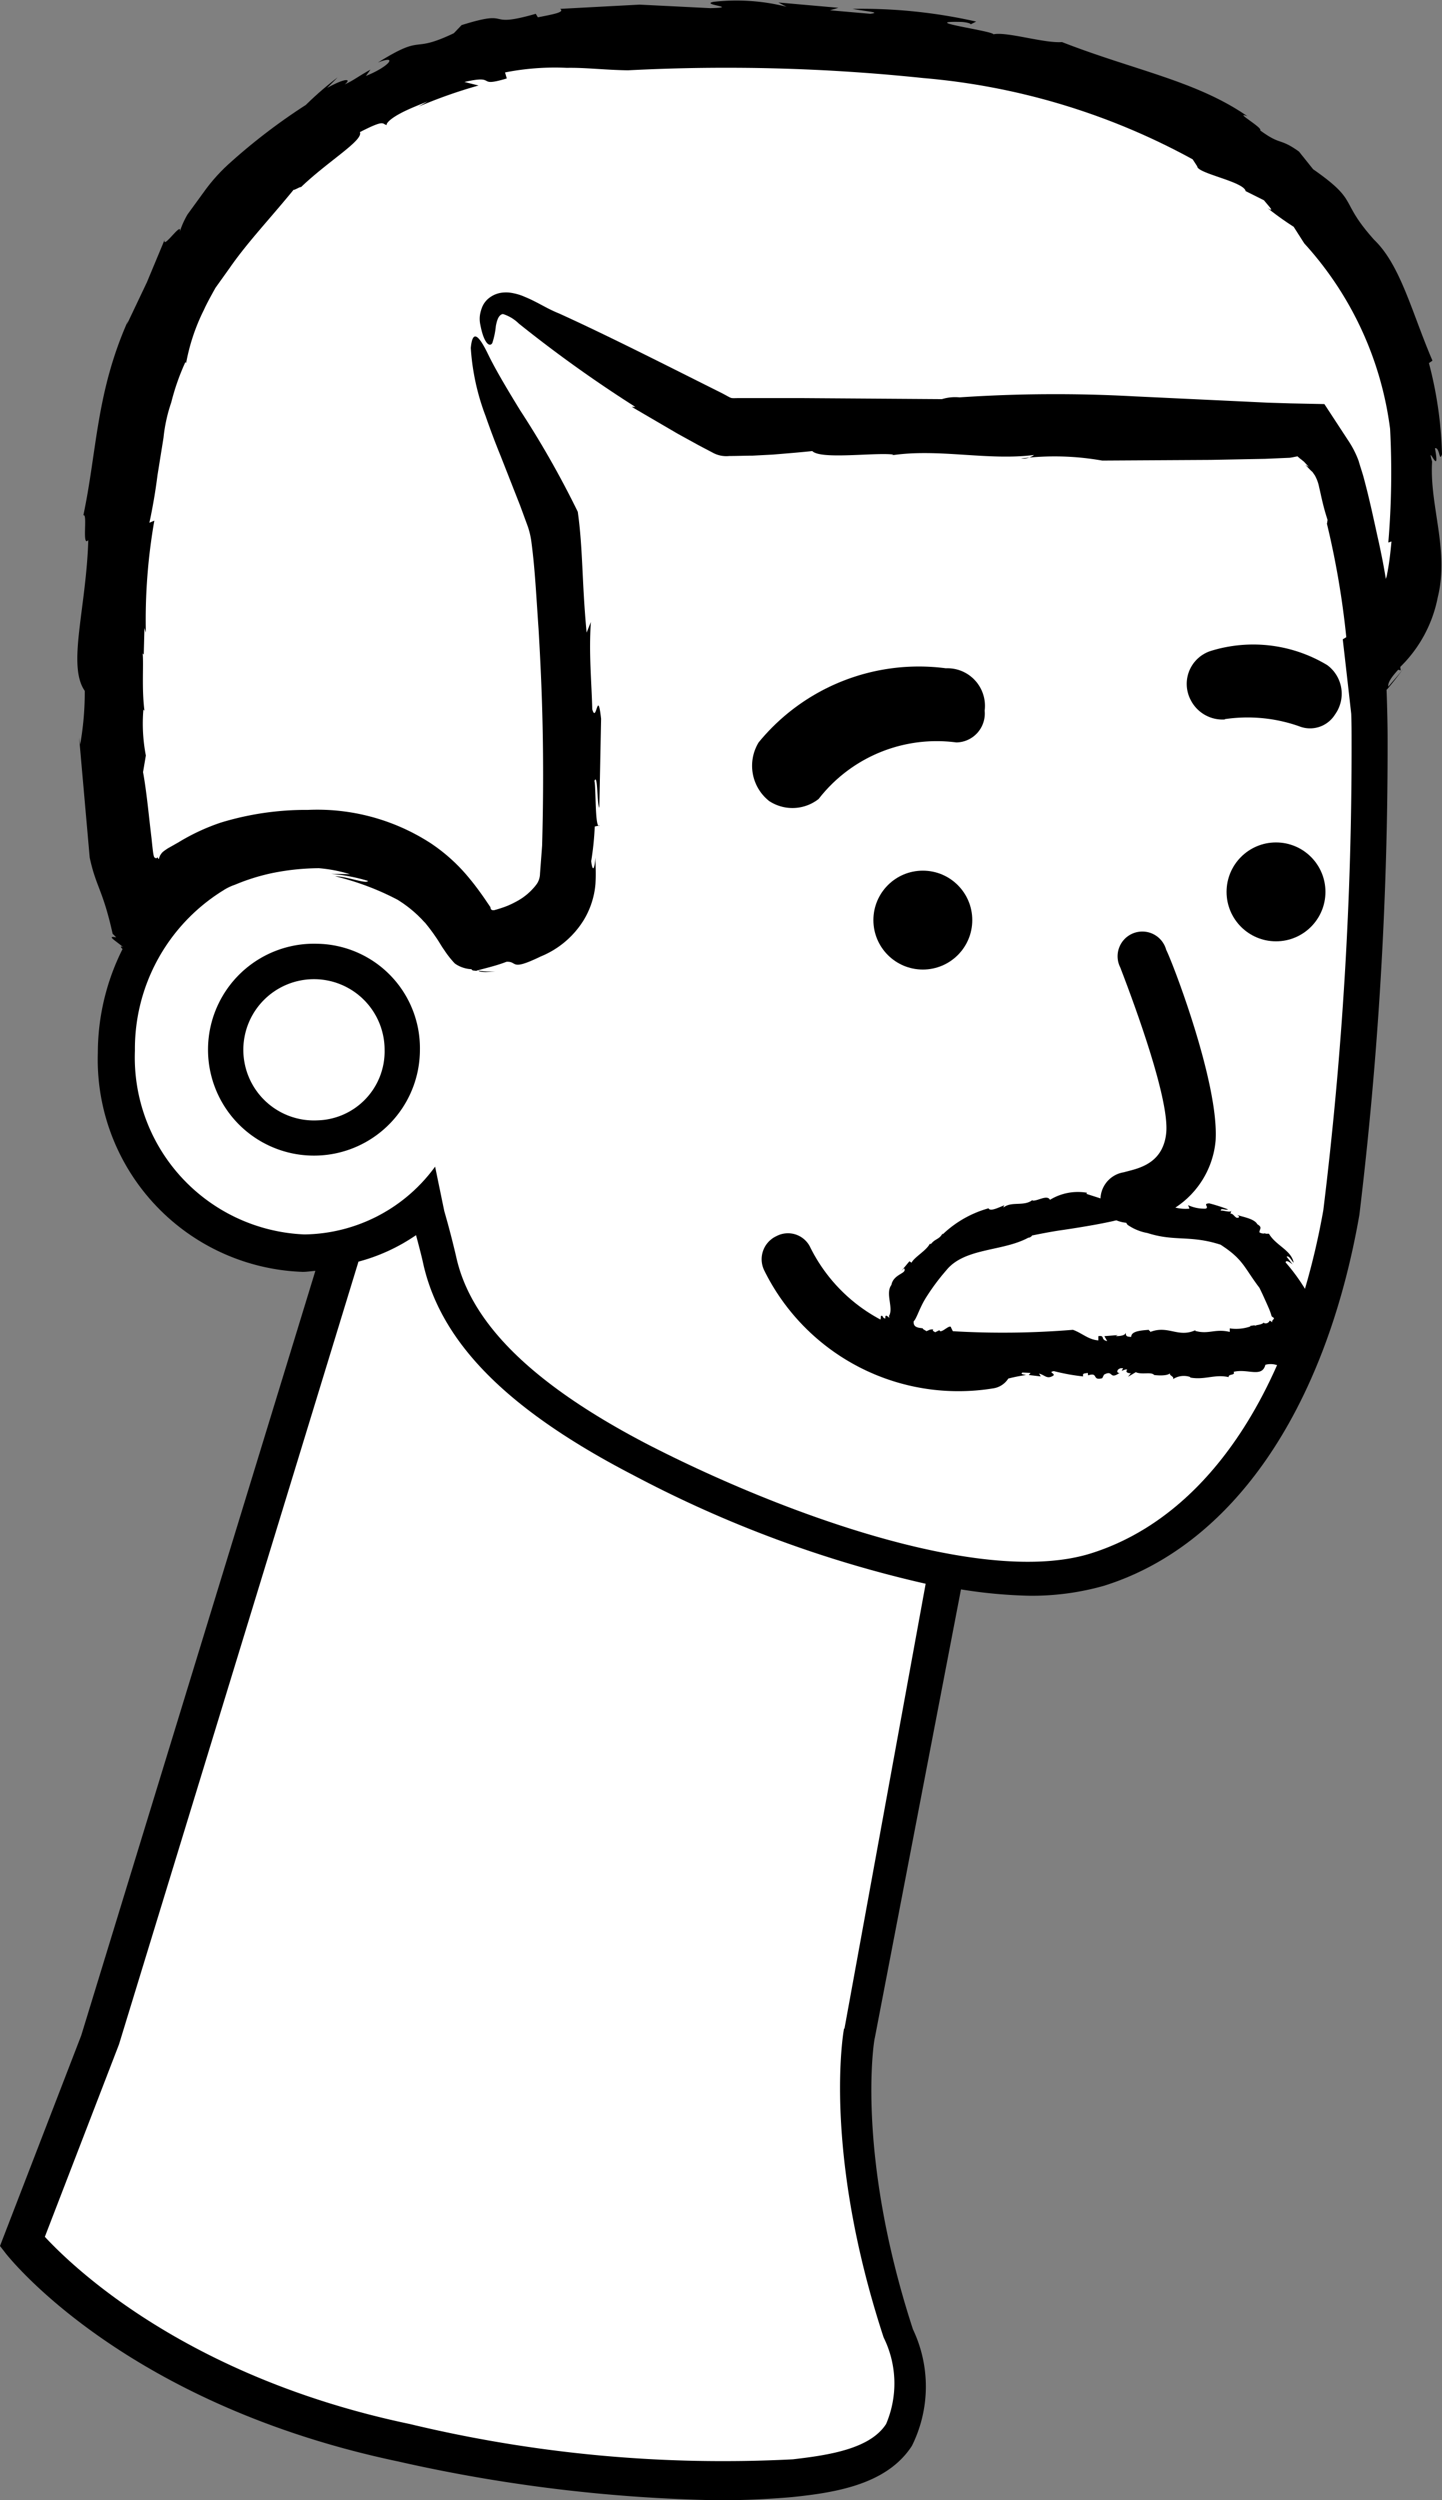 <svg xmlns="http://www.w3.org/2000/svg" width="40.83" height="70.791" viewBox="0 0 40.83 70.791">
  <rect x="0" y="0" width="40.83" height="70.791" fill="#808080" stroke="none"/>
  <g id="Group_1690" data-name="Group 1690" transform="translate(7873.151 8340)">
    <path id="Path_3279" data-name="Path 3279" d="M254,52.88c-2.7-3.48-8.8-5.9-18.25-5.9s-14.97,3.67-16.32,12.26.3,13.57.3,13.57a3.616,3.616,0,0,1,1-1.48l.06.3a5.861,5.861,0,0,0-1.6,4.1,5.508,5.508,0,0,0,5.3,5.7,4.748,4.748,0,0,0,1.07-.13l-6.87,22.43-2.2,5.7s3.2,4.1,10.8,5.7a37.971,37.971,0,0,0,11,1c1.9-.2,4.2-.6,3-4.1-1.7-5.2-1.1-8.5-1.1-8.5l2.4-13.1a9.386,9.386,0,0,0,4.3-.01c3.2-1,5.9-4.4,6.9-10.1a108.518,108.518,0,0,0,.8-13.4c0-.7-.04-1.86-.12-3.13l.13,1.27a6.292,6.292,0,0,0,1.35-2.5c.3-1.36.8-6.2-1.92-9.67ZM227.86,80.1a.3.3,0,0,1,.02.1l-.08-.05a.209.209,0,0,0,.06-.04Z" transform="translate(-8088.941 -8385.999)" fill="#fff"/>
    <path id="Path_3280" data-name="Path 3280" d="M229.82,73.5a1.892,1.892,0,0,1-.48-.02C229.34,73.5,229.44,73.55,229.82,73.5Zm-9.52-3.25h0v-.01Zm4.48,2.47a3,3,0,1,0,2.9,3A2.957,2.957,0,0,0,224.78,72.72Zm0,5a2,2,0,1,1,1.9-2A1.954,1.954,0,0,1,224.78,77.72Zm27.02,5.6Zm-12.83-14.7a4.231,4.231,0,0,1,3.9-1.6.818.818,0,0,0,.8-.9,1.064,1.064,0,0,0-1.1-1.2,5.861,5.861,0,0,0-5.3,2.1,1.273,1.273,0,0,0,.3,1.66,1.2,1.2,0,0,0,1.4-.06Zm11.5-2.26a4.4,4.4,0,0,1,2.1.2.832.832,0,0,0,1.02-.33,1.007,1.007,0,0,0-.22-1.4,4.059,4.059,0,0,0-3.3-.4.98.98,0,0,0-.57,1.38,1.011,1.011,0,0,0,.97.56ZM247.07,85h0l-.03.05Z" transform="translate(-8088.941 -8385.999)"/>
    <circle id="Ellipse_524" data-name="Ellipse 524" cx="1.4" cy="1.4" r="1.4" transform="translate(-7848.421 -8315.349)"/>
    <circle id="Ellipse_525" data-name="Ellipse 525" cx="1.4" cy="1.4" r="1.4" transform="translate(-7838.421 -8316.148)"/>
    <path id="Path_3281" data-name="Path 3281" d="M256.34,59.07c-.17-.6.25.52.08-.38.14-.04.12.42.2.17a11.2,11.2,0,0,0-.37-2.58l.1-.07c-.58-1.35-.9-2.7-1.65-3.42-1.02-1.14-.4-1.07-1.73-2l-.4-.5c-.56-.4-.5-.16-1.1-.6.1-.06-.78-.56-.36-.4-1.44-1-3.2-1.3-5.25-2.1-.5.04-1.56-.3-1.94-.22-.04-.1-2.17-.38-.92-.35.1,0,.3.04.27.07l.16-.08a14.707,14.707,0,0,0-3.5-.36c.36.07.84.1.5.14l-1.14-.1.24-.07-1.7-.15.23.12a5.8,5.8,0,0,0-2.06-.14c-.42.08.78.16-.1.18l-2-.1-2.25.12c.15.1-.24.16-.63.24l-.06-.1c-1.5.43-.6-.15-2.1.32l-.22.23c-1.26.6-.8-.01-2.15.83.57-.23.35.1-.34.38l.13-.18c-.36.2-.47.3-.73.42.2-.16.04-.2-.5.1l.3-.3a9.487,9.487,0,0,0-.9.78,16.846,16.846,0,0,0-2.17,1.66,4.979,4.979,0,0,0-.7.78l-.48.66a2.51,2.51,0,0,0-.23.52c.12-.4-.48.5-.42.2l-.5,1.2-.57,1.2.03-.1c-.9,2.03-.87,3.66-1.26,5.5.13-.07-.05.92.14.7-.06,1.95-.6,3.55-.1,4.27a8.5,8.5,0,0,1-.13,1.52l-.03-.2.3,3.4c.18.84.37.9.65,2.16a.943.943,0,0,1,.1.1c-.3-.06,0,.1.2.28-.07-.04-.1-.03-.02.05a6.567,6.567,0,0,0-.7,2.94,6.015,6.015,0,0,0,5.8,6.2c.12,0,.24-.02.36-.03l-6.63,21.65-2.3,5.96.17.22c.14.17,3.4,4.26,11.1,5.88a44.574,44.574,0,0,0,9.08,1.1q1.037,0,2.07-.09c1.28-.13,2.7-.37,3.4-1.45a3.77,3.77,0,0,0,.03-3.3c-1.63-5-1.1-8.22-1.08-8.25L243,91a13.864,13.864,0,0,0,1.96.18,7.475,7.475,0,0,0,2.08-.28c3.63-1.13,6.27-4.96,7.24-10.5a110.757,110.757,0,0,0,.8-13.47c0-.37-.01-.85-.03-1.4l.03-.03q.255-.3.48-.62c-.14.2-.3.37-.46.56-.02-.12.1-.28.28-.48l.07.02c0-.03-.01-.06-.01-.1a3.756,3.756,0,0,0,1.06-1.97c.33-1.34-.24-2.6-.16-3.85Zm-16.65,44.36c-.03.14-.6,3.5,1.12,8.75a2.93,2.93,0,0,1,.07,2.45c-.45.7-1.6.88-2.64,1a37.969,37.969,0,0,1-10.85-1c-6.34-1.33-9.56-4.47-10.33-5.3l2.1-5.45,6.78-22.16a5.247,5.247,0,0,0,1.63-.75c.08.3.16.6.22.88.53,2.22,2.42,4.1,5.96,5.93A33.5,33.5,0,0,0,242,90.84l-2.3,12.6Zm15.5-42.1c-.03.3-.06.6-.12.9a.937.937,0,0,1-.04.16c-.06-.37-.13-.72-.2-1.04-.13-.58-.25-1.17-.42-1.8-.04-.16-.1-.32-.15-.5a2.72,2.72,0,0,0-.27-.54l-.7-1.07-.96-.02-.64-.02-3.8-.18a40.417,40.417,0,0,0-4.93.03,1.281,1.281,0,0,0-.5.05l-4-.03h-1.7c-.38,0-.16.04-.65-.2-1.4-.7-3.13-1.58-4.5-2.2-.35-.14-.6-.32-.97-.47a1.5,1.5,0,0,0-.32-.1.937.937,0,0,0-.25-.02.733.733,0,0,0-.38.12.632.632,0,0,0-.25.3,1.04,1.04,0,0,0-.06.22.77.77,0,0,0,.01.27c.1.54.27.65.34.52a2.17,2.17,0,0,0,.1-.48c.02-.1.06-.32.2-.34a1.11,1.11,0,0,1,.45.27,36.963,36.963,0,0,0,3.3,2.36h-.1l1.3.76.6.33.38.2a.8.8,0,0,0,.48.1c.22,0,.44-.01.66-.01l.57-.03c.37-.03.74-.06,1.12-.1.24.25,1.8.03,2.3.1l-.05.02c1.33-.2,2.74.16,4.03-.01a.5.5,0,0,1-.37.1,7.711,7.711,0,0,1,2.3.06l3.08-.02,1.53-.03.7-.03c.08-.01.15-.03.22-.04a1.059,1.059,0,0,0,.12.1c.02.02.04.03.07.06l.13.14-.1-.06c.08.08.14.15.2.2.03.04.05.07.07.1a1.074,1.074,0,0,1,.12.33c.06.24.1.5.24.93-.01.05-.01.1-.02.1a24.137,24.137,0,0,1,.55,3.22l-.1.06.12,1.05.12,1.06c.01.28.01.54.01.75a107.32,107.32,0,0,1-.8,13.3,20.807,20.807,0,0,1-.52,2.23,5.371,5.371,0,0,0-.55-.75c.02-.07.1-.02.2.06l-.17-.22c.07-.04.13.1.2.17-.07-.36-.5-.48-.7-.82h-.1l-.01-.02c-.02.03-.12.01-.16-.02,0-.1.1-.13-.06-.23-.08-.15-.38-.2-.57-.26.1.06.04.08-.01.08-.08-.04-.1-.12-.18-.12l.03-.1c0,.1-.26-.01-.3.02-.02-.1.15,0,.2-.04a4.678,4.678,0,0,0-.53-.17c-.2.01.01.1-.1.15a1.093,1.093,0,0,1-.5-.1l.04.1a1.2,1.2,0,0,1-.4-.03,2.532,2.532,0,0,0,1.14-1.9c.1-1.6-1.2-5-1.4-5.4a.7.7,0,1,0-1.3.5c.5,1.3,1.4,3.8,1.3,4.7s-.85,1-1.2,1.1a.783.783,0,0,0-.66.74c-.12-.04-.25-.08-.4-.13l.02-.03a1.515,1.515,0,0,0-1.05.2c-.08-.16-.37.05-.5.02l.01-.02c-.24.2-.6.03-.83.22.01-.02,0-.06.06-.08-.2.08-.43.2-.48.1a3.07,3.07,0,0,0-1.3.74v-.03c-.1.18-.2.14-.33.3-.02,0-.03,0-.03-.01-.1.2-.44.38-.52.54l-.06-.04-.25.3a.943.943,0,0,1,.1-.1c.1.15-.3.15-.36.47-.18.24.07.66-.07.88.06.15-.12-.14-.1.07-.1-.01-.05-.1-.13-.07a.375.375,0,0,1-.01.1,4.661,4.661,0,0,1-1.98-2.03.7.7,0,0,0-.97-.33.72.72,0,0,0-.34.97,6.127,6.127,0,0,0,6.47,3.34.614.614,0,0,0,.44-.28,4.9,4.9,0,0,1,.5-.1c-.07-.02-.17-.02-.1-.07l.23.01-.05.06.34.04-.05-.08c.17.04.22.17.4.06.08-.06-.16-.1.02-.13a5.894,5.894,0,0,0,.83.15c-.03-.1.05-.08.13-.1l.01.07c.3-.1.1.16.4.08l.05-.1c.27-.15.14.16.44-.05-.12.01-.06-.16.1-.13l-.04.07c.08-.02.1-.05.16-.03-.05.04-.03.1.1.1l-.08.1.22-.13c.17.08.44-.02.52.08,0,0,.37.05.46-.06-.07.07.13.1.07.18a.554.554,0,0,1,.5-.06l-.02.01c.42.08.7-.1,1.1-.01-.02-.1.2-.04.14-.15.4-.1.8.18.9-.2a.576.576,0,0,1,.33.01c-1.22,2.76-3.04,4.63-5.27,5.33-3,.94-8.62-1.07-12.52-3.07-3.2-1.66-5-3.38-5.44-5.27q-.156-.68-.35-1.35l-.26-1.26a4.651,4.651,0,0,1-3.7,1.92,5.014,5.014,0,0,1-4.8-5.2,5.275,5.275,0,0,1,2.5-4.54,1.446,1.446,0,0,1,.33-.16,5.793,5.793,0,0,1,1.1-.34,6.86,6.86,0,0,1,1.28-.13,4.282,4.282,0,0,1,.88.17c-.13,0-.32-.01-.53-.01a5.169,5.169,0,0,1,1.04.2c-.04.1-.6-.13-.93-.13a7.652,7.652,0,0,1,1.76.66,3.442,3.442,0,0,1,.76.63l.03.03a5.343,5.343,0,0,1,.32.43c.07.1.14.23.22.34a2.632,2.632,0,0,0,.3.38.884.884,0,0,0,.47.16c.03.06.1.03.13.05.01-.02.54-.13.86-.26.33-.02.08.28.97-.15a2.567,2.567,0,0,0,1.23-1.05,2.354,2.354,0,0,0,.32-1c.02-.32,0-.52,0-.75-.04.47-.1.3-.12.1a8.126,8.126,0,0,0,.1-.98l.14-.03c-.14.16-.1-1.1-.15-1.26.1-.24.07.65.14.76l.05-2.52c-.1-.9-.13.16-.25-.27-.02-.8-.1-1.56-.04-2.47l-.12.3c-.14-1.5-.1-2.34-.25-3.42a26.719,26.719,0,0,0-1.63-2.87c-.43-.7-.72-1.2-.9-1.57-.35-.73-.46-.6-.5-.2a6.606,6.606,0,0,0,.42,1.93q.2.576.43,1.14l.55,1.4.22.6a2.327,2.327,0,0,1,.1.45c.1.75.14,1.6.2,2.45.1,1.7.17,3.56.1,6.12l-.06.8a.528.528,0,0,1-.1.3,1.729,1.729,0,0,1-.6.5,2.285,2.285,0,0,1-.4.17c-.06.02-.16.05-.2.06h-.03a.068.068,0,0,1-.07-.07c-.01-.02.01,0-.02-.04l-.17-.25c-.12-.17-.25-.35-.4-.53a4.959,4.959,0,0,0-1.11-1.01,5.905,5.905,0,0,0-3.47-.94,8.254,8.254,0,0,0-2.47.36,5.917,5.917,0,0,0-1.2.56l-.3.17a1.7,1.7,0,0,0-.14.1l-.03.03-.02.03a.313.313,0,0,0-.05.1c-.02.08-.03.02-.05-.01-.01.02-.02.02-.04.03-.07-.03-.07.01-.13-.57-.08-.66-.14-1.33-.24-1.87l.08-.47a4.737,4.737,0,0,1-.07-1.3l.03.03c-.08-.62-.02-1.3-.05-1.62l.03.03.02-.75.04.13a16.25,16.25,0,0,1,.24-3.17l-.14.06q.144-.67.23-1.35l.17-1.06a4.487,4.487,0,0,1,.22-1,6.526,6.526,0,0,1,.4-1.14l.02.03a5.623,5.623,0,0,1,.5-1.5c.1-.22.22-.43.33-.63l.4-.56c.52-.75,1.15-1.4,1.88-2.3-.2.2.14-.03.14.01.77-.74,1.78-1.33,1.67-1.56.72-.37.62-.23.76-.2-.02-.05.1-.17.33-.3s.53-.25.83-.37l-.26.15a13.768,13.768,0,0,1,1.7-.6l-.4-.1c.96-.22.3.17,1.2-.1l-.05-.17a7.265,7.265,0,0,1,1.75-.13c.53-.01,1.07.06,1.73.07a53.43,53.43,0,0,1,8.37.22,19.255,19.255,0,0,1,7.62,2.3l.13.2c0,.2,1.32.43,1.37.7l.52.26c.1.13.34.37.1.22a8.728,8.728,0,0,0,.74.53l.3.47a9.6,9.6,0,0,1,2.43,5.25,23.764,23.764,0,0,1-.05,3.22Zm-4,22.25.02-.03a1.236,1.236,0,0,1-.6.06v.1c-.42-.1-.6.08-.98-.03l.01-.02c-.5.23-.78-.16-1.3.06.06-.03-.03-.04-.02-.07-.24.02-.5.04-.5.2-.17,0-.14-.05-.16-.12,0,.08-.15.1-.28.1l.06-.03-.38.03.08.14c-.2-.04-.05-.17-.25-.14v.12c-.28-.02-.45-.2-.72-.3a24.253,24.253,0,0,1-3.4.04l-.05-.1c-.02-.13-.3.2-.33.07l-.12.06c-.03-.02-.1-.05-.05-.08-.1-.01-.12.02-.2.05-.03-.03-.1-.05-.1-.08-.07-.02-.28,0-.26-.2.08-.07.16-.36.33-.64a6.157,6.157,0,0,1,.59-.8c.52-.65,1.6-.53,2.33-.93.03.01.1-.04.1-.06.25-.05.5-.1.76-.14,0,0,.92-.13,1.5-.26.05-.01.08-.02.13-.03a.959.959,0,0,0,.28.07.209.209,0,0,0,.04.06,1.423,1.423,0,0,0,.56.23c.78.25,1.2.05,2.07.33.65.42.66.64,1.1,1.22.08.16.16.34.24.52.1.22.1.3.12.3.12.07-.01.06,0,.16a.179.179,0,0,0-.07-.05.122.122,0,0,1-.16.07v-.02c-.08.08-.2.06-.26.1v-.02l-.13.02Z" transform="translate(-8088.941 -8385.999)"/>
  </g>
</svg>
